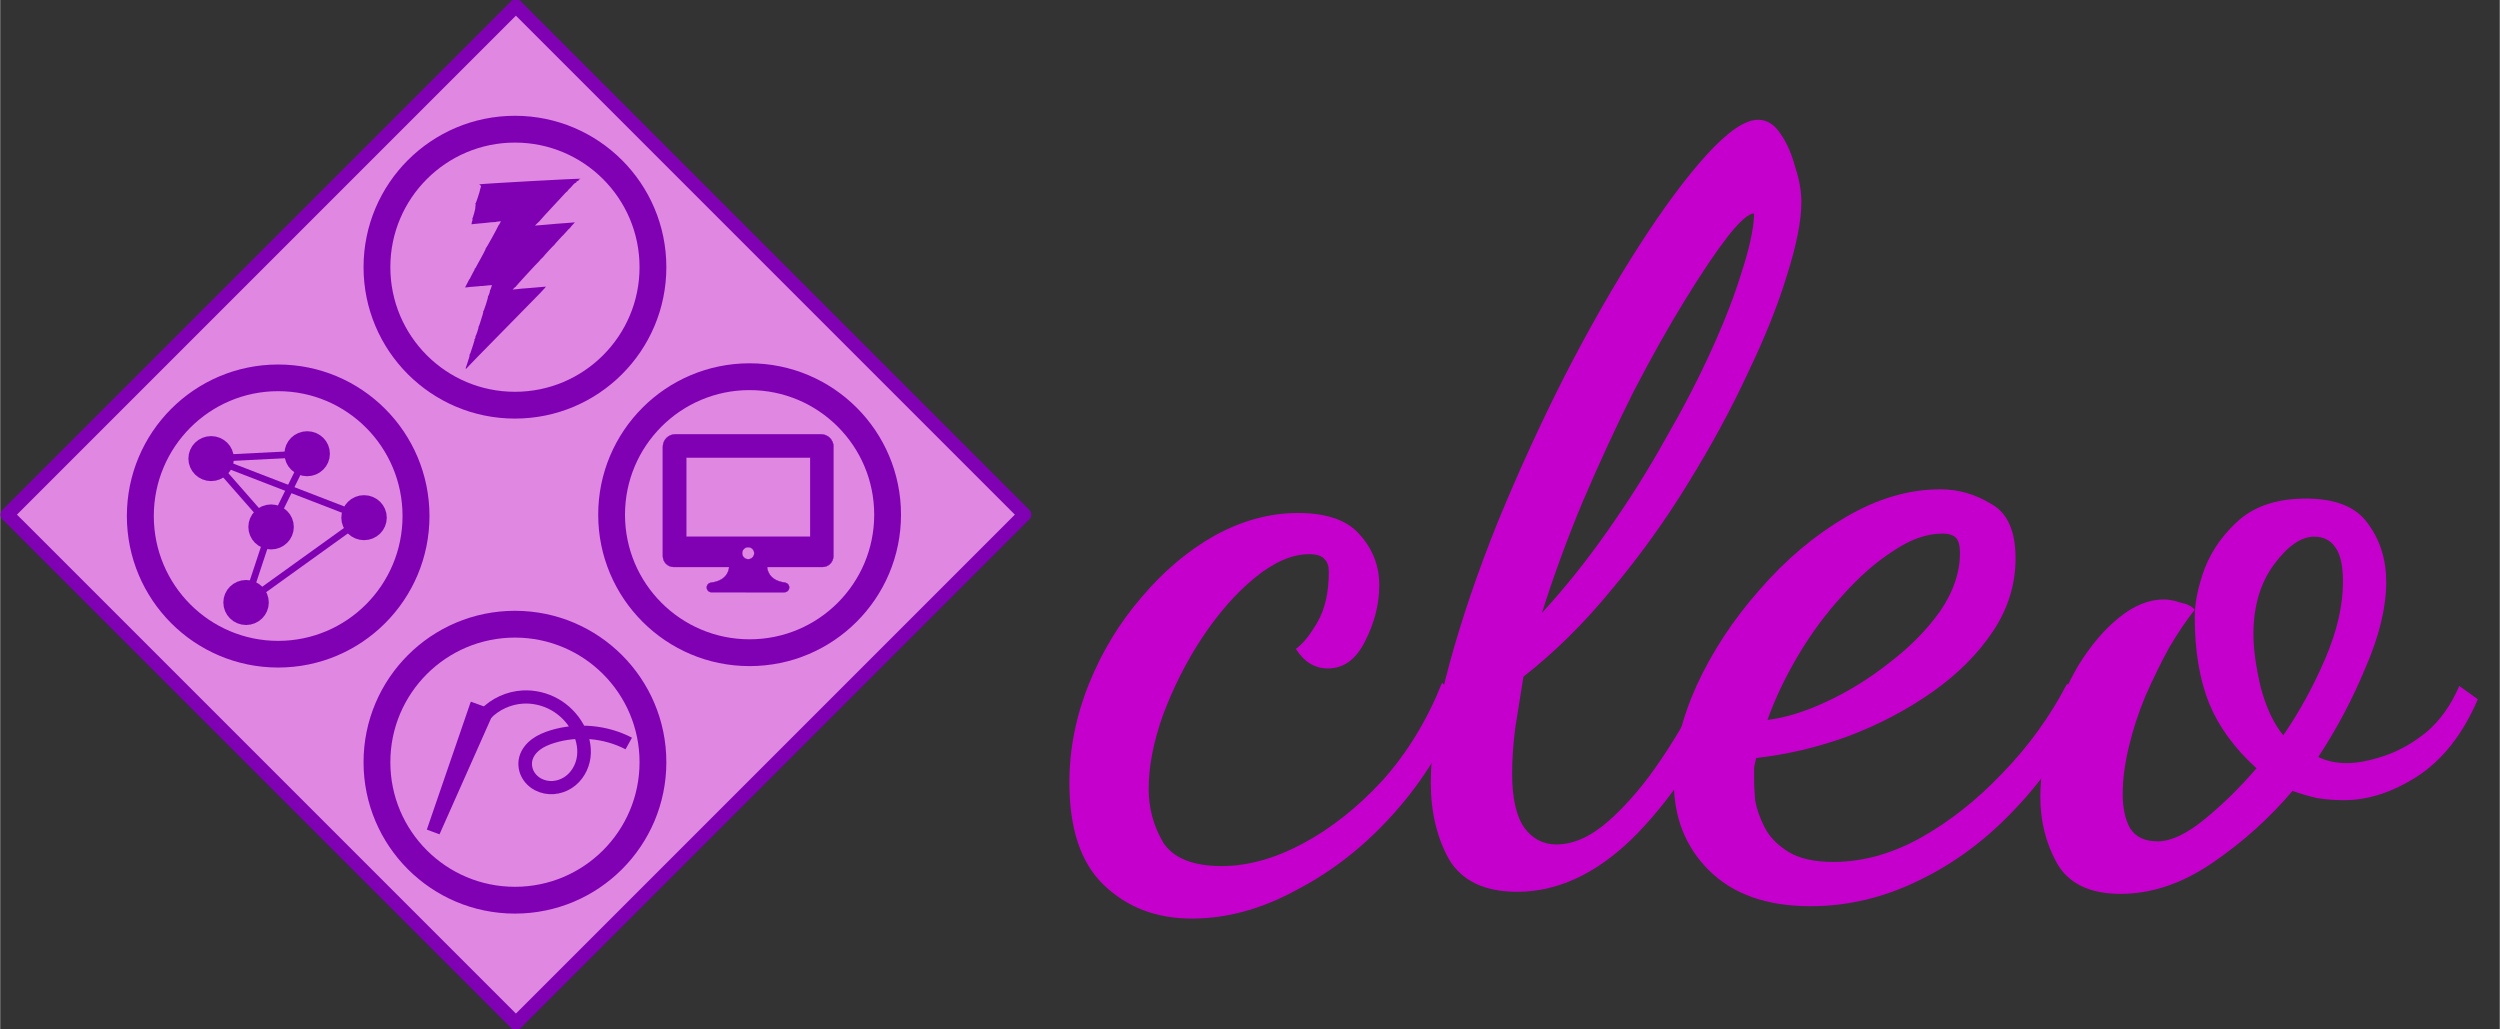 <?xml version="1.0" encoding="UTF-8" standalone="no"?>
<!-- Created with Inkscape (http://www.inkscape.org/) -->

<svg
   width="3.672in"
   height="1.512in"
   viewBox="0 0 93.28 38.416"
   version="1.1"
   id="svg29826"
   inkscape:version="1.2.1 (9c6d41e410, 2022-07-14)"
   sodipodi:docname="logo.svg"
   inkscape:export-filename="C:\Users\johns\OneDrive - Georgia Institute of Technology\Rozell Lab\cleosim\logo-diamond-purple.png"
   inkscape:export-xdpi="200"
   inkscape:export-ydpi="200"
   xmlns:inkscape="http://www.inkscape.org/namespaces/inkscape"
   xmlns:sodipodi="http://sodipodi.sourceforge.net/DTD/sodipodi-0.dtd"
   xmlns="http://www.w3.org/2000/svg"
   xmlns:svg="http://www.w3.org/2000/svg">
  <rect x="0" y="0" width="93.28" height="38.416" fill="#333333" stroke="none"/>
  <sodipodi:namedview
     id="namedview29828"
     pagecolor="#ffffff"
     bordercolor="#999999"
     borderopacity="1"
     inkscape:pageshadow="0"
     inkscape:pageopacity="0"
     inkscape:pagecheckerboard="0"
     inkscape:document-units="in"
     showgrid="false"
     units="in"
     inkscape:snap-global="true"
     inkscape:snap-bbox="true"
     inkscape:bbox-nodes="true"
     inkscape:zoom="2.8284271"
     inkscape:cx="160.69002"
     inkscape:cy="107.48023"
     inkscape:window-width="1920"
     inkscape:window-height="1009"
     inkscape:window-x="-8"
     inkscape:window-y="-8"
     inkscape:window-maximized="1"
     inkscape:current-layer="g57319"
     showguides="false"
     inkscape:guide-bbox="true"
     inkscape:bbox-paths="false"
     inkscape:snap-bbox-edge-midpoints="false"
     fit-margin-top="0"
     fit-margin-left="0"
     fit-margin-right="0"
     fit-margin-bottom="0"
     inkscape:snap-bbox-midpoints="true"
     inkscape:object-nodes="true"
     inkscape:snap-nodes="false"
     inkscape:snap-others="true"
     inkscape:snap-to-guides="true"
     inkscape:snap-text-baseline="true"
     inkscape:showpageshadow="0"
     inkscape:deskcolor="#d1d1d1">
    <sodipodi:guide
       position="19.116,4.351"
       orientation="0,-1"
       id="guide872"
       inkscape:locked="false" />
    <sodipodi:guide
       position="19.248,34.116"
       orientation="0,-1"
       id="guide874"
       inkscape:locked="false" />
  </sodipodi:namedview>
  <defs
     id="defs29823">
    <rect
       x="-85.473"
       y="70.593"
       width="87.549"
       height="83.743"
       id="rect18974" />
    <rect
       x="74.158"
       y="108.505"
       width="135.826"
       height="49.959"
       id="rect34315" />
    <inkscape:path-effect
       effect="spiro"
       id="path-effect10158"
       is_visible="true"
       lpeversion="1" />
  </defs>
  <g
     inkscape:label="Layer 1"
     inkscape:groupmode="layer"
     id="layer1"
     transform="translate(12.06,-0.79)"
     style="display:inline">
    <path
       sodipodi:type="star"
       style="fill:#df87e1;stroke:#8000b4;stroke-width:1.81;stroke-linejoin:round;stroke-opacity:1"
       id="path898"
       inkscape:flatsided="true"
       sodipodi:sides="4"
       sodipodi:cx="98.287842"
       sodipodi:cy="-4.9497476"
       sodipodi:r1="67.543503"
       sodipodi:r2="47.760471"
       sodipodi:arg1="1.5707963"
       sodipodi:arg2="2.3561945"
       inkscape:rounded="0"
       inkscape:randomized="0"
       d="M 98.288,62.594 30.744,-4.95 98.288,-72.493 l 67.543,67.544 z"
       transform="matrix(0.281,0,0,0.281,-20.434,21.386)" />
    <g
       id="g57319"
       transform="matrix(3.624,0,0,3.624,-23.768,-47.349)"
       style="stroke-width:0.276">
      <g
         aria-label="cleo"
         transform="matrix(0.265,0,0,0.265,-16.342,-16.25)"
         id="text34313"
         style="font-weight:bold;font-size:40px;line-height:1.25;font-family:'Open Sans';-inkscape-font-specification:'Open Sans Bold';text-align:center;letter-spacing:0.403px;white-space:pre;shape-inside:url(#rect34315)">
        <path
           d="m 120.167,147.141 q -2.08,0 -3.44,-1.32 -1.32,-1.28 -1.32,-3.96 0,-1.96 0.76,-3.84 0.76,-1.88 2.04,-3.36 1.28,-1.52 2.84,-2.4 1.6,-0.88 3.24,-0.88 1.68,0 2.4,0.84 0.76,0.84 0.76,1.96 0,1.12 -0.56,2.2 -0.52,1.04 -1.44,1.04 -0.76,0 -1.24,-0.76 0.4,-0.28 0.84,-1.04 0.44,-0.76 0.44,-1.96 0,-0.32 -0.16,-0.48 -0.16,-0.2 -0.6,-0.2 -1,0 -2.12,0.92 -1.08,0.88 -2.04,2.32 -0.92,1.4 -1.52,3 -0.56,1.56 -0.56,2.88 0,1.12 0.56,2.08 0.6,0.92 2.28,0.92 1.52,0 3.16,-0.88 1.64,-0.88 3.08,-2.44 1.44,-1.6 2.32,-3.8 l 0.8,0.72 q -0.96,2.44 -2.68,4.36 -1.68,1.88 -3.76,2.96 -2.04,1.12 -4.08,1.12 z"
           style="font-family:'Dancing Script';-inkscape-font-specification:'Dancing Script, Bold';fill:#c500cc"
           id="path442" />
        <path
           d="m 132.81,146.101 q -1.88,0 -2.64,-1.24 -0.72,-1.28 -0.72,-3 0,-1.96 0.72,-4.6 0.72,-2.64 1.88,-5.52 1.2,-2.92 2.6,-5.68 1.44,-2.8 2.88,-5.04 1.44,-2.24 2.64,-3.56 1.24,-1.36 2,-1.36 0.52,0 0.88,0.56 0.36,0.52 0.56,1.28 0.24,0.72 0.24,1.36 0,1.08 -0.56,2.84 -0.52,1.72 -1.52,3.8 -0.96,2.08 -2.32,4.28 -1.32,2.16 -2.96,4.12 -1.6,1.96 -3.44,3.4 -0.16,1 -0.32,2 -0.12,0.96 -0.12,1.76 0,1.44 0.48,2.12 0.48,0.64 1.24,0.64 1,0 2.04,-0.92 1.08,-0.96 2.04,-2.4 1,-1.48 1.72,-3.04 l 0.96,0.52 q -1.72,3.56 -3.84,5.64 -2.12,2.04 -4.44,2.04 z m 0.96,-10.84 q 1.36,-1.48 2.56,-3.2 1.24,-1.76 2.24,-3.56 1.04,-1.8 1.8,-3.48 0.76,-1.68 1.16,-3 0.44,-1.36 0.48,-2.16 0,-0.04 0,-0.04 0,-0.04 0,-0.08 -0.32,0 -1.04,0.92 -0.68,0.88 -1.64,2.44 -0.96,1.56 -2,3.56 -1,2 -1.96,4.24 -0.92,2.2 -1.6,4.36 z"
           style="font-family:'Dancing Script';-inkscape-font-specification:'Dancing Script, Bold';fill:#c500cc"
           id="path444" />
        <path
           d="m 144.213,146.661 q -2.56,0 -3.96,-1.4 -1.36,-1.36 -1.36,-3.44 0,-1.76 0.88,-3.72 0.92,-2 2.44,-3.72 1.52,-1.76 3.36,-2.84 1.84,-1.08 3.68,-1.08 1.04,0 1.96,0.56 0.96,0.52 0.96,2.12 0,1.52 -0.88,2.84 -0.88,1.32 -2.36,2.36 -1.48,1.04 -3.28,1.72 -1.76,0.64 -3.56,0.84 -0.04,0.16 -0.08,0.36 0,0.16 0,0.56 0,0.2 0.04,0.72 0.08,0.48 0.36,1.04 0.28,0.56 0.92,0.96 0.64,0.4 1.76,0.4 1.68,0 3.36,-0.92 1.72,-0.96 3.2,-2.52 1.52,-1.56 2.52,-3.48 l 0.8,0.64 q -1.08,2.4 -2.8,4.2 -1.68,1.8 -3.76,2.8 -2.04,1 -4.2,1 z m -1.68,-7.24 q 1.04,-0.12 2.32,-0.72 1.28,-0.6 2.44,-1.52 1.2,-0.92 1.96,-2 0.76,-1.12 0.76,-2.24 0,-0.44 -0.16,-0.6 -0.16,-0.16 -0.52,-0.16 -0.92,0 -1.92,0.68 -1,0.64 -1.96,1.72 -0.96,1.04 -1.72,2.32 -0.76,1.28 -1.2,2.52 z"
           style="font-family:'Dancing Script';-inkscape-font-specification:'Dancing Script, Bold';fill:#c500cc"
           id="path446" />
        <path
           d="m 156.256,146.181 q -1.8,0 -2.48,-1.2 -0.64,-1.16 -0.64,-2.56 0,-1.28 0.4,-2.6 0.4,-1.36 1.08,-2.52 0.72,-1.16 1.56,-1.84 0.88,-0.72 1.76,-0.72 0.28,0 0.64,0.12 0.4,0.08 0.56,0.28 -0.48,0.6 -1,1.48 -0.48,0.88 -0.92,1.88 -0.4,0.96 -0.64,1.96 -0.24,1 -0.24,1.84 0,0.8 0.28,1.32 0.32,0.52 1.08,0.52 0.76,0 1.8,-0.84 1.08,-0.88 2.04,-2 -1.28,-1.16 -1.84,-2.52 -0.56,-1.4 -0.56,-3.36 0,-0.84 0.4,-1.92 0.44,-1.08 1.36,-1.88 0.96,-0.8 2.56,-0.8 1.72,0 2.4,0.96 0.72,0.96 0.72,2.28 0,1.48 -0.8,3.32 -0.76,1.84 -1.84,3.48 0.48,0.24 1.12,0.24 0.6,0 1.44,-0.28 0.84,-0.28 1.64,-0.92 0.8,-0.68 1.28,-1.8 l 0.72,0.52 q -0.88,2.04 -2.36,3 -1.44,0.92 -2.84,0.92 -0.52,0 -1.04,-0.08 -0.52,-0.12 -0.96,-0.28 -1.36,1.6 -3.12,2.8 -1.76,1.2 -3.56,1.2 z m 6.32,-6.16 q 0.96,-1.4 1.64,-3 0.68,-1.6 0.68,-2.96 0,-0.92 -0.28,-1.32 -0.28,-0.44 -0.84,-0.44 -0.76,0 -1.56,1.08 -0.8,1.08 -0.8,2.72 0,0.84 0.28,2.04 0.32,1.2 0.88,1.88 z"
           style="font-family:'Dancing Script';-inkscape-font-specification:'Dancing Script, Bold';fill:#c500cc"
           id="path448" />
      </g>
    </g>
    <g
       id="g975"
       transform="translate(-50.699,-11.852)"
       style="stroke:#8000b4;stroke-opacity:1">
      <path
         d="m 60.301,19.311 c -0.028,0.015 -0.059,0.032 -0.068,0.036 -0.01,0.004 -0.011,0.01 -0.002,0.013 0.017,0.006 -0.04,0.044 -0.066,0.043 -0.011,-2.77e-4 -0.019,0.011 -0.018,0.024 4.39e-4,0.015 -0.013,0.03 -0.031,0.036 -0.042,0.014 -0.086,0.053 -0.13,0.113 -0.019,0.027 -0.053,0.063 -0.074,0.08 -0.048,0.04 -0.103,0.104 -0.106,0.123 -0.001,0.008 -0.004,0.011 -0.01,0.006 -0.004,-0.004 -0.038,0.027 -0.077,0.069 -0.038,0.042 -0.105,0.115 -0.148,0.161 -0.507,0.543 -0.773,0.833 -0.784,0.854 -0.007,0.014 -0.018,0.026 -0.023,0.028 -0.005,0.002 -0.046,0.038 -0.089,0.083 l -0.079,0.081 0.415,-0.034 c 0.228,-0.019 0.423,-0.036 0.432,-0.038 0.01,-0.002 0.041,-0.005 0.071,-0.005 0.03,-9.67e-4 0.171,-0.011 0.313,-0.023 l 0.258,-0.021 -0.081,0.087 c -0.045,0.048 -0.087,0.098 -0.093,0.112 -0.007,0.013 -0.014,0.021 -0.018,0.018 -0.004,-0.006 -0.132,0.128 -0.138,0.146 -10e-4,0.004 -0.011,0.013 -0.02,0.019 -0.01,0.006 -0.028,0.026 -0.04,0.044 -0.013,0.018 -0.027,0.035 -0.032,0.037 -0.016,0.006 -0.345,0.364 -0.343,0.374 10e-4,0.005 -0.004,0.012 -0.013,0.015 -0.021,0.008 -0.362,0.376 -0.395,0.426 -0.015,0.022 -0.029,0.037 -0.032,0.034 -0.004,-0.006 -0.132,0.13 -0.137,0.147 -0.001,0.005 -0.009,0.011 -0.015,0.015 -0.026,0.015 -0.822,0.88 -0.837,0.91 -0.009,0.017 -0.018,0.028 -0.021,0.025 -0.003,-0.004 -0.029,0.017 -0.057,0.046 l -0.051,0.053 0.145,-0.013 c 0.08,-0.007 0.155,-0.016 0.168,-0.019 0.013,-0.003 0.029,-0.005 0.035,-0.003 0.007,0.001 0.16,-0.011 0.34,-0.027 0.35,-0.032 0.477,-0.043 0.544,-0.047 0.037,-0.002 -0.124,0.165 -1.464,1.524 -0.828,0.839 -1.498,1.527 -1.489,1.529 0.01,0.002 0.004,0.005 -0.012,0.006 -0.027,0.003 -0.028,0.001 -0.017,-0.023 0.007,-0.014 0.031,-0.087 0.054,-0.161 0.023,-0.075 0.055,-0.177 0.072,-0.227 0.017,-0.05 0.023,-0.094 0.014,-0.097 -0.01,-0.003 -0.01,-0.007 -10e-4,-0.008 0.015,-0.002 0.055,-0.107 0.122,-0.325 0.02,-0.066 0.047,-0.149 0.058,-0.186 0.012,-0.037 0.014,-0.069 0.007,-0.072 -0.009,-0.003 -0.007,-0.005 0.004,-0.005 0.021,2.77e-4 0.048,-0.097 0.03,-0.108 -0.007,-0.004 -0.003,-0.006 0.007,-0.006 0.018,2.76e-4 0.124,-0.321 0.11,-0.336 -0.004,-0.005 -0.002,-0.012 0.004,-0.015 0.007,-0.003 0.03,-0.062 0.052,-0.131 0.048,-0.156 0.057,-0.182 0.099,-0.316 0.019,-0.058 0.026,-0.109 0.017,-0.112 -0.01,-0.004 -0.009,-0.006 0.003,-0.006 0.023,3.94e-4 0.198,-0.546 0.177,-0.553 -0.009,-0.003 -0.009,-0.006 5.77e-4,-0.008 0.018,-0.003 0.088,-0.2 0.074,-0.209 -0.007,-0.004 -0.002,-0.015 0.007,-0.025 0.01,-0.01 0.029,-0.057 0.042,-0.103 l 0.025,-0.085 -0.153,0.013 c -0.084,0.007 -0.164,0.016 -0.179,0.019 -0.014,0.005 -0.038,0.005 -0.052,0.002 -0.014,-0.002 -0.034,-0.002 -0.042,0.001 -0.01,0.004 -0.039,0.007 -0.068,0.009 -0.119,0.005 -0.479,0.039 -0.499,0.047 -0.012,0.005 0.004,-0.037 0.037,-0.093 0.033,-0.056 0.069,-0.127 0.082,-0.158 0.013,-0.031 0.029,-0.058 0.036,-0.061 0.007,-0.003 0.012,-0.009 0.012,-0.014 -5.78e-4,-0.005 0.022,-0.05 0.051,-0.101 0.029,-0.051 0.057,-0.104 0.061,-0.118 0.004,-0.014 0.026,-0.052 0.046,-0.083 0.02,-0.031 0.029,-0.06 0.02,-0.063 -0.01,-0.004 -0.01,-0.006 0.002,-0.006 0.017,2.76e-4 0.063,-0.072 0.12,-0.193 0.013,-0.027 0.032,-0.06 0.042,-0.075 0.011,-0.014 0.035,-0.059 0.056,-0.1 0.021,-0.041 0.075,-0.143 0.122,-0.227 0.046,-0.085 0.079,-0.157 0.072,-0.162 -0.007,-0.005 -0.004,-0.008 0.004,-0.007 0.015,2.77e-4 0.381,-0.657 0.451,-0.809 0.019,-0.041 0.04,-0.077 0.047,-0.08 0.007,-0.003 0.012,-0.009 0.012,-0.014 -5.76e-4,-0.005 0.012,-0.031 0.029,-0.058 l 0.031,-0.049 -0.092,0.007 c -0.05,0.004 -0.095,0.011 -0.099,0.016 -0.004,0.005 -0.013,0.007 -0.019,0.004 -0.012,-0.006 -0.313,0.02 -0.358,0.031 -0.015,0.004 -0.046,0.007 -0.07,0.007 -0.024,2.73e-4 -0.138,0.011 -0.253,0.023 l -0.209,0.022 0.004,-0.045 c 0.003,-0.025 0.009,-0.049 0.012,-0.055 0.019,-0.029 0.027,-0.104 0.012,-0.109 -0.011,-0.003 -0.01,-0.006 0.001,-0.006 0.017,2.74e-4 0.127,-0.399 0.112,-0.411 -0.003,-0.003 -10e-4,-0.032 0.007,-0.065 0.007,-0.033 0.004,-0.062 -0.007,-0.066 -0.01,-0.004 -0.009,-0.006 0.002,-0.006 0.016,2.73e-4 0.187,-0.52 0.176,-0.537 -0.002,-0.003 0.01,-0.037 0.024,-0.076 0.032,-0.082 -0.049,-0.084 -0.051,-0.114 -10e-4,-0.018 3.819,-0.232 3.772,-0.206 z"
         fill="#4bb7ee"
         stroke="none"
         stroke-width="2"
         vector-effect="non-scaling-stroke"
         id="path5726-1"
         style="display:inline;fill:#8000b4;fill-opacity:1;stroke:none;stroke-opacity:1"
         inkscape:export-filename="C:\Users\johns\Downloads\image26557.png"
         inkscape:export-xdpi="96"
         inkscape:export-ydpi="96" />
      <circle
         style="fill:none;stroke:#8000b4;stroke-width:1;stroke-linejoin:round;stroke-miterlimit:4;stroke-dasharray:none;stroke-opacity:1"
         id="circle966"
         cx="57.848"
         cy="22.613"
         mask="none"
         r="5.15" />
    </g>
    <g
       id="g1147"
       transform="translate(-28.07,-24.177)"
       style="stroke:#8000b4;stroke-opacity:1">
      <g
         id="g10242"
         transform="matrix(-0.367,0,0,0.356,82.956,28.33)"
         style="display:inline;stroke:#8000b4;stroke-width:1.382;stroke-miterlimit:4;stroke-dasharray:none;stroke-opacity:1"
         inkscape:label="electrode"
         inkscape:export-filename="C:\Users\johns\Downloads\image26557.png"
         inkscape:export-xdpi="96"
         inkscape:export-ydpi="96">
        <path
           style="fill:#000000;stroke:#8000b4;stroke-width:1.382;stroke-linecap:butt;stroke-linejoin:miter;stroke-miterlimit:4;stroke-dasharray:none;stroke-opacity:1"
           d="m 134.135,65.006 4.244,12.732 v 0 l -5.316,-12.33 z"
           id="path9770"
           sodipodi:nodetypes="ccccc" />
        <path
           style="fill:none;stroke:#8000b4;stroke-width:1.382;stroke-linecap:butt;stroke-linejoin:miter;stroke-miterlimit:4;stroke-dasharray:none;stroke-opacity:1"
           d="m 133.063,65.408 c -0.975,-1.051 -2.366,-1.706 -3.797,-1.787 -1.121,-0.064 -2.256,0.218 -3.227,0.781 -0.971,0.563 -1.776,1.405 -2.312,2.391 -0.513,0.943 -0.783,2.035 -0.65,3.1 0.133,1.065 0.694,2.092 1.585,2.689 0.446,0.299 0.967,0.487 1.502,0.527 0.535,0.04 1.083,-0.07 1.554,-0.327 0.471,-0.257 0.863,-0.661 1.091,-1.147 0.228,-0.486 0.289,-1.05 0.155,-1.57 -0.153,-0.596 -0.552,-1.109 -1.04,-1.483 -0.488,-0.374 -1.064,-0.619 -1.65,-0.806 -2.546,-0.813 -5.418,-0.549 -7.773,0.715"
           id="path10156"
           inkscape:original-d="m 133.06303,65.408317 c -1.26606,-0.595405 -2.53186,-1.191072 -3.79738,-1.787004 -1.26553,-0.595932 -3.69341,2.114886 -5.53972,3.171931 -1.8463,1.057044 3.44913,2.096123 5.23639,3.272301 1.78727,1.176179 -1.75199,-1.440358 -2.6899,-2.289448 -0.93792,-0.849093 -5.18258,0.476797 -7.77347,0.714801"
           inkscape:path-effect="#path-effect10158"
           sodipodi:nodetypes="cssssc" />
      </g>
      <circle
         style="fill:none;stroke:#8000b4;stroke-width:1;stroke-linejoin:round;stroke-miterlimit:4;stroke-dasharray:none;stroke-opacity:1"
         id="circle966-0-0"
         cx="35.219"
         cy="53.411"
         mask="none"
         r="5.15" />
    </g>
    <g
       id="g1125"
       transform="translate(-49.848,-21.289)"
       style="stroke:#8000b4;stroke-opacity:1">
      <circle
         style="fill:none;stroke:#8000b4;stroke-width:1;stroke-linejoin:round;stroke-miterlimit:4;stroke-dasharray:none;stroke-opacity:1"
         id="circle966-0"
         cx="65.754"
         cy="41.287"
         mask="none"
         r="5.15" />
      <g
         id="g1346"
         transform="matrix(0.013,0,0,0.013,62.517,38.049)"
         style="fill:#000000;stroke:#8000b4;stroke-opacity:1">
        <g
           id="g1292"
           style="fill:#000000;stroke:#8000b4;stroke-opacity:1">
          <path
             d="m 489.8,53.85 c 0,-19.6 -16,-35.6 -35.6,-35.6 H 35.6 C 16,18.25 0,34.25 0,53.85 v 262.7 c 0,0.1 0,0.3 0,0.4 v 47.6 c 0,0.2 0,0.4 0,0.6 v 2.6 c 0,0.2 0,0.4 0,0.6 v 0.7 0 c 0.6,16.8 14.4,30.1 31.3,30.1 h 158.9 c -0.3,7 -4.2,39 -52,45 h 1.5 c -7.5,0 -13.7,6.1 -13.7,13.7 0,7.6 6.1,13.7 13.7,13.7 H 349 c 7.5,0 13.7,-6.1 13.7,-13.7 0,-7.6 -6.1,-13.7 -13.7,-13.7 h 2.3 c -47.7,-6 -51.7,-38 -52,-45 h 158.9 c 16.9,0 30.7,-13.4 31.3,-30.1 v 0 -58.7 0 -256.5 z m -244.9,323.1 c -9.6,0 -17.4,-7.8 -17.4,-17.4 0,-9.6 7.8,-17.4 17.4,-17.4 9.6,0 17.4,7.8 17.4,17.4 0,9.6 -7.8,17.4 -17.4,17.4 z m 178,-64.5 H 66.9 V 84.95 h 356 z"
             id="path1290"
             style="fill:#8000b4;stroke:#8000b4;stroke-opacity:1" />
        </g>
        <g
           id="g1294"
           style="fill:#000000;stroke:#8000b4;stroke-opacity:1" />
        <g
           id="g1296"
           style="fill:#000000;stroke:#8000b4;stroke-opacity:1" />
        <g
           id="g1298"
           style="fill:#000000;stroke:#8000b4;stroke-opacity:1" />
        <g
           id="g1300"
           style="fill:#000000;stroke:#8000b4;stroke-opacity:1" />
        <g
           id="g1302"
           style="fill:#000000;stroke:#8000b4;stroke-opacity:1" />
        <g
           id="g1304"
           style="fill:#000000;stroke:#8000b4;stroke-opacity:1" />
        <g
           id="g1306"
           style="fill:#000000;stroke:#8000b4;stroke-opacity:1" />
        <g
           id="g1308"
           style="fill:#000000;stroke:#8000b4;stroke-opacity:1" />
        <g
           id="g1310"
           style="fill:#000000;stroke:#8000b4;stroke-opacity:1" />
        <g
           id="g1312"
           style="fill:#000000;stroke:#8000b4;stroke-opacity:1" />
        <g
           id="g1314"
           style="fill:#000000;stroke:#8000b4;stroke-opacity:1" />
        <g
           id="g1316"
           style="fill:#000000;stroke:#8000b4;stroke-opacity:1" />
        <g
           id="g1318"
           style="fill:#000000;stroke:#8000b4;stroke-opacity:1" />
        <g
           id="g1320"
           style="fill:#000000;stroke:#8000b4;stroke-opacity:1" />
        <g
           id="g1322"
           style="fill:#000000;stroke:#8000b4;stroke-opacity:1" />
      </g>
    </g>
    <g
       id="g26555"
       transform="matrix(0.691,0,0,0.684,-141.381,-51.424)"
       style="display:inline;stroke:#8000b4;stroke-width:1.455;stroke-opacity:1"
       inkscape:export-filename="C:\Users\johns\Downloads\image26557.png"
       inkscape:export-xdpi="96"
       inkscape:export-ydpi="96">
      <ellipse
         style="fill:none;stroke:#8000b4;stroke-width:1.455;stroke-linejoin:round;stroke-miterlimit:4;stroke-dasharray:none;stroke-opacity:1"
         id="path23608"
         cx="202.162"
         cy="104.49"
         rx="7.444"
         ry="7.539" />
      <g
         id="g1736">
        <circle
           style="fill:#8000b4;stroke:#8000b4;stroke-width:1.455;stroke-linejoin:round;stroke-miterlimit:4;stroke-dasharray:none;stroke-opacity:1"
           id="path23610"
           cx="203.728"
           cy="101.091"
           r="0.5" />
        <circle
           style="display:inline;fill:#8000b4;stroke:#8000b4;stroke-width:1.455;stroke-linejoin:round;stroke-miterlimit:4;stroke-dasharray:none;stroke-opacity:1"
           id="path23610-4"
           cx="206.8"
           cy="104.58"
           r="0.5" />
        <circle
           style="display:inline;fill:#8000b4;stroke:#8000b4;stroke-width:1.455;stroke-linejoin:round;stroke-miterlimit:4;stroke-dasharray:none;stroke-opacity:1"
           id="path23610-6"
           cx="201.779"
           cy="105.085"
           r="0.5" />
        <circle
           style="display:inline;fill:#8000b4;stroke:#8000b4;stroke-width:1.455;stroke-linejoin:round;stroke-miterlimit:4;stroke-dasharray:none;stroke-opacity:1"
           id="path23610-60"
           cx="200.428"
           cy="109.208"
           r="0.5" />
        <circle
           style="display:inline;fill:#8000b4;stroke:#8000b4;stroke-width:1.455;stroke-linejoin:round;stroke-miterlimit:4;stroke-dasharray:none;stroke-opacity:1"
           id="path23610-3"
           cx="198.541"
           cy="101.357"
           r="0.5" />
        <path
           style="fill:#ffffff;fill-rule:evenodd;stroke:#8000b4;stroke-width:0.364;stroke-linecap:butt;stroke-linejoin:miter;stroke-miterlimit:4;stroke-dasharray:none;stroke-opacity:1"
           d="m 199.007,101.539 7.327,2.859"
           id="path23797"
           inkscape:connector-type="polyline"
           inkscape:connector-curvature="50"
           inkscape:connection-start="#path23610-3"
           inkscape:connection-end="#path23610-4"
           sodipodi:nodetypes="cac" />
        <path
           style="fill:#ffffff;fill-rule:evenodd;stroke:#8000b4;stroke-width:0.364;stroke-linecap:butt;stroke-linejoin:miter;stroke-miterlimit:4;stroke-dasharray:none;stroke-opacity:1"
           d="m 201.779,105.085 v 0"
           id="path23799"
           inkscape:connector-type="polyline"
           inkscape:connector-curvature="50"
           inkscape:connection-start="#path23610-6"
           inkscape:connection-end="#path23610-6" />
        <path
           style="fill:#ffffff;fill-rule:evenodd;stroke:#8000b4;stroke-width:0.364;stroke-linecap:butt;stroke-linejoin:miter;stroke-miterlimit:4;stroke-dasharray:none;stroke-opacity:1"
           d="m 198.869,101.735 2.582,2.973"
           id="path23801"
           inkscape:connector-type="polyline"
           inkscape:connector-curvature="50"
           sodipodi:nodetypes="cac"
           inkscape:connection-end="#path23610-6"
           inkscape:connection-start="#path23610-3" />
        <path
           style="fill:#ffffff;fill-rule:evenodd;stroke:#8000b4;stroke-width:0.364;stroke-linecap:butt;stroke-linejoin:miter;stroke-miterlimit:4;stroke-dasharray:none;stroke-opacity:1"
           d="m 203.228,101.117 -4.188,0.215"
           id="path23803"
           inkscape:connector-type="polyline"
           inkscape:connector-curvature="50"
           inkscape:connection-start="#path23610"
           inkscape:connection-end="#path23610-3"
           sodipodi:nodetypes="cac" />
        <path
           style="fill:#ffffff;fill-rule:evenodd;stroke:#8000b4;stroke-width:0.364;stroke-linecap:butt;stroke-linejoin:miter;stroke-miterlimit:4;stroke-dasharray:none;stroke-opacity:1"
           d="m 201.623,105.56 -1.039,3.172"
           id="path23805"
           inkscape:connector-type="polyline"
           inkscape:connector-curvature="50"
           sodipodi:nodetypes="cac"
           inkscape:connection-end="#path23610-60"
           inkscape:connection-start="#path23610-6" />
        <path
           style="fill:#ffffff;fill-rule:evenodd;stroke:#8000b4;stroke-width:0.364;stroke-linecap:butt;stroke-linejoin:miter;stroke-miterlimit:4;stroke-dasharray:none;stroke-opacity:1"
           d="m 206.395,104.874 -5.563,4.04"
           id="path25403"
           inkscape:connector-type="polyline"
           inkscape:connector-curvature="50"
           sodipodi:nodetypes="cac"
           inkscape:connection-end="#path23610-60"
           inkscape:connection-start="#path23610-4" />
        <path
           style="fill:#ffffff;fill-rule:evenodd;stroke:#8000b4;stroke-width:0.364;stroke-linecap:butt;stroke-linejoin:miter;stroke-miterlimit:4;stroke-dasharray:none;stroke-opacity:1"
           d="m 201.998,104.636 1.51,-3.095"
           id="path25942"
           inkscape:connector-type="polyline"
           inkscape:connector-curvature="50"
           inkscape:connection-start="#path23610-6"
           inkscape:connection-end="#path23610" />
      </g>
    </g>
  </g>
</svg>

